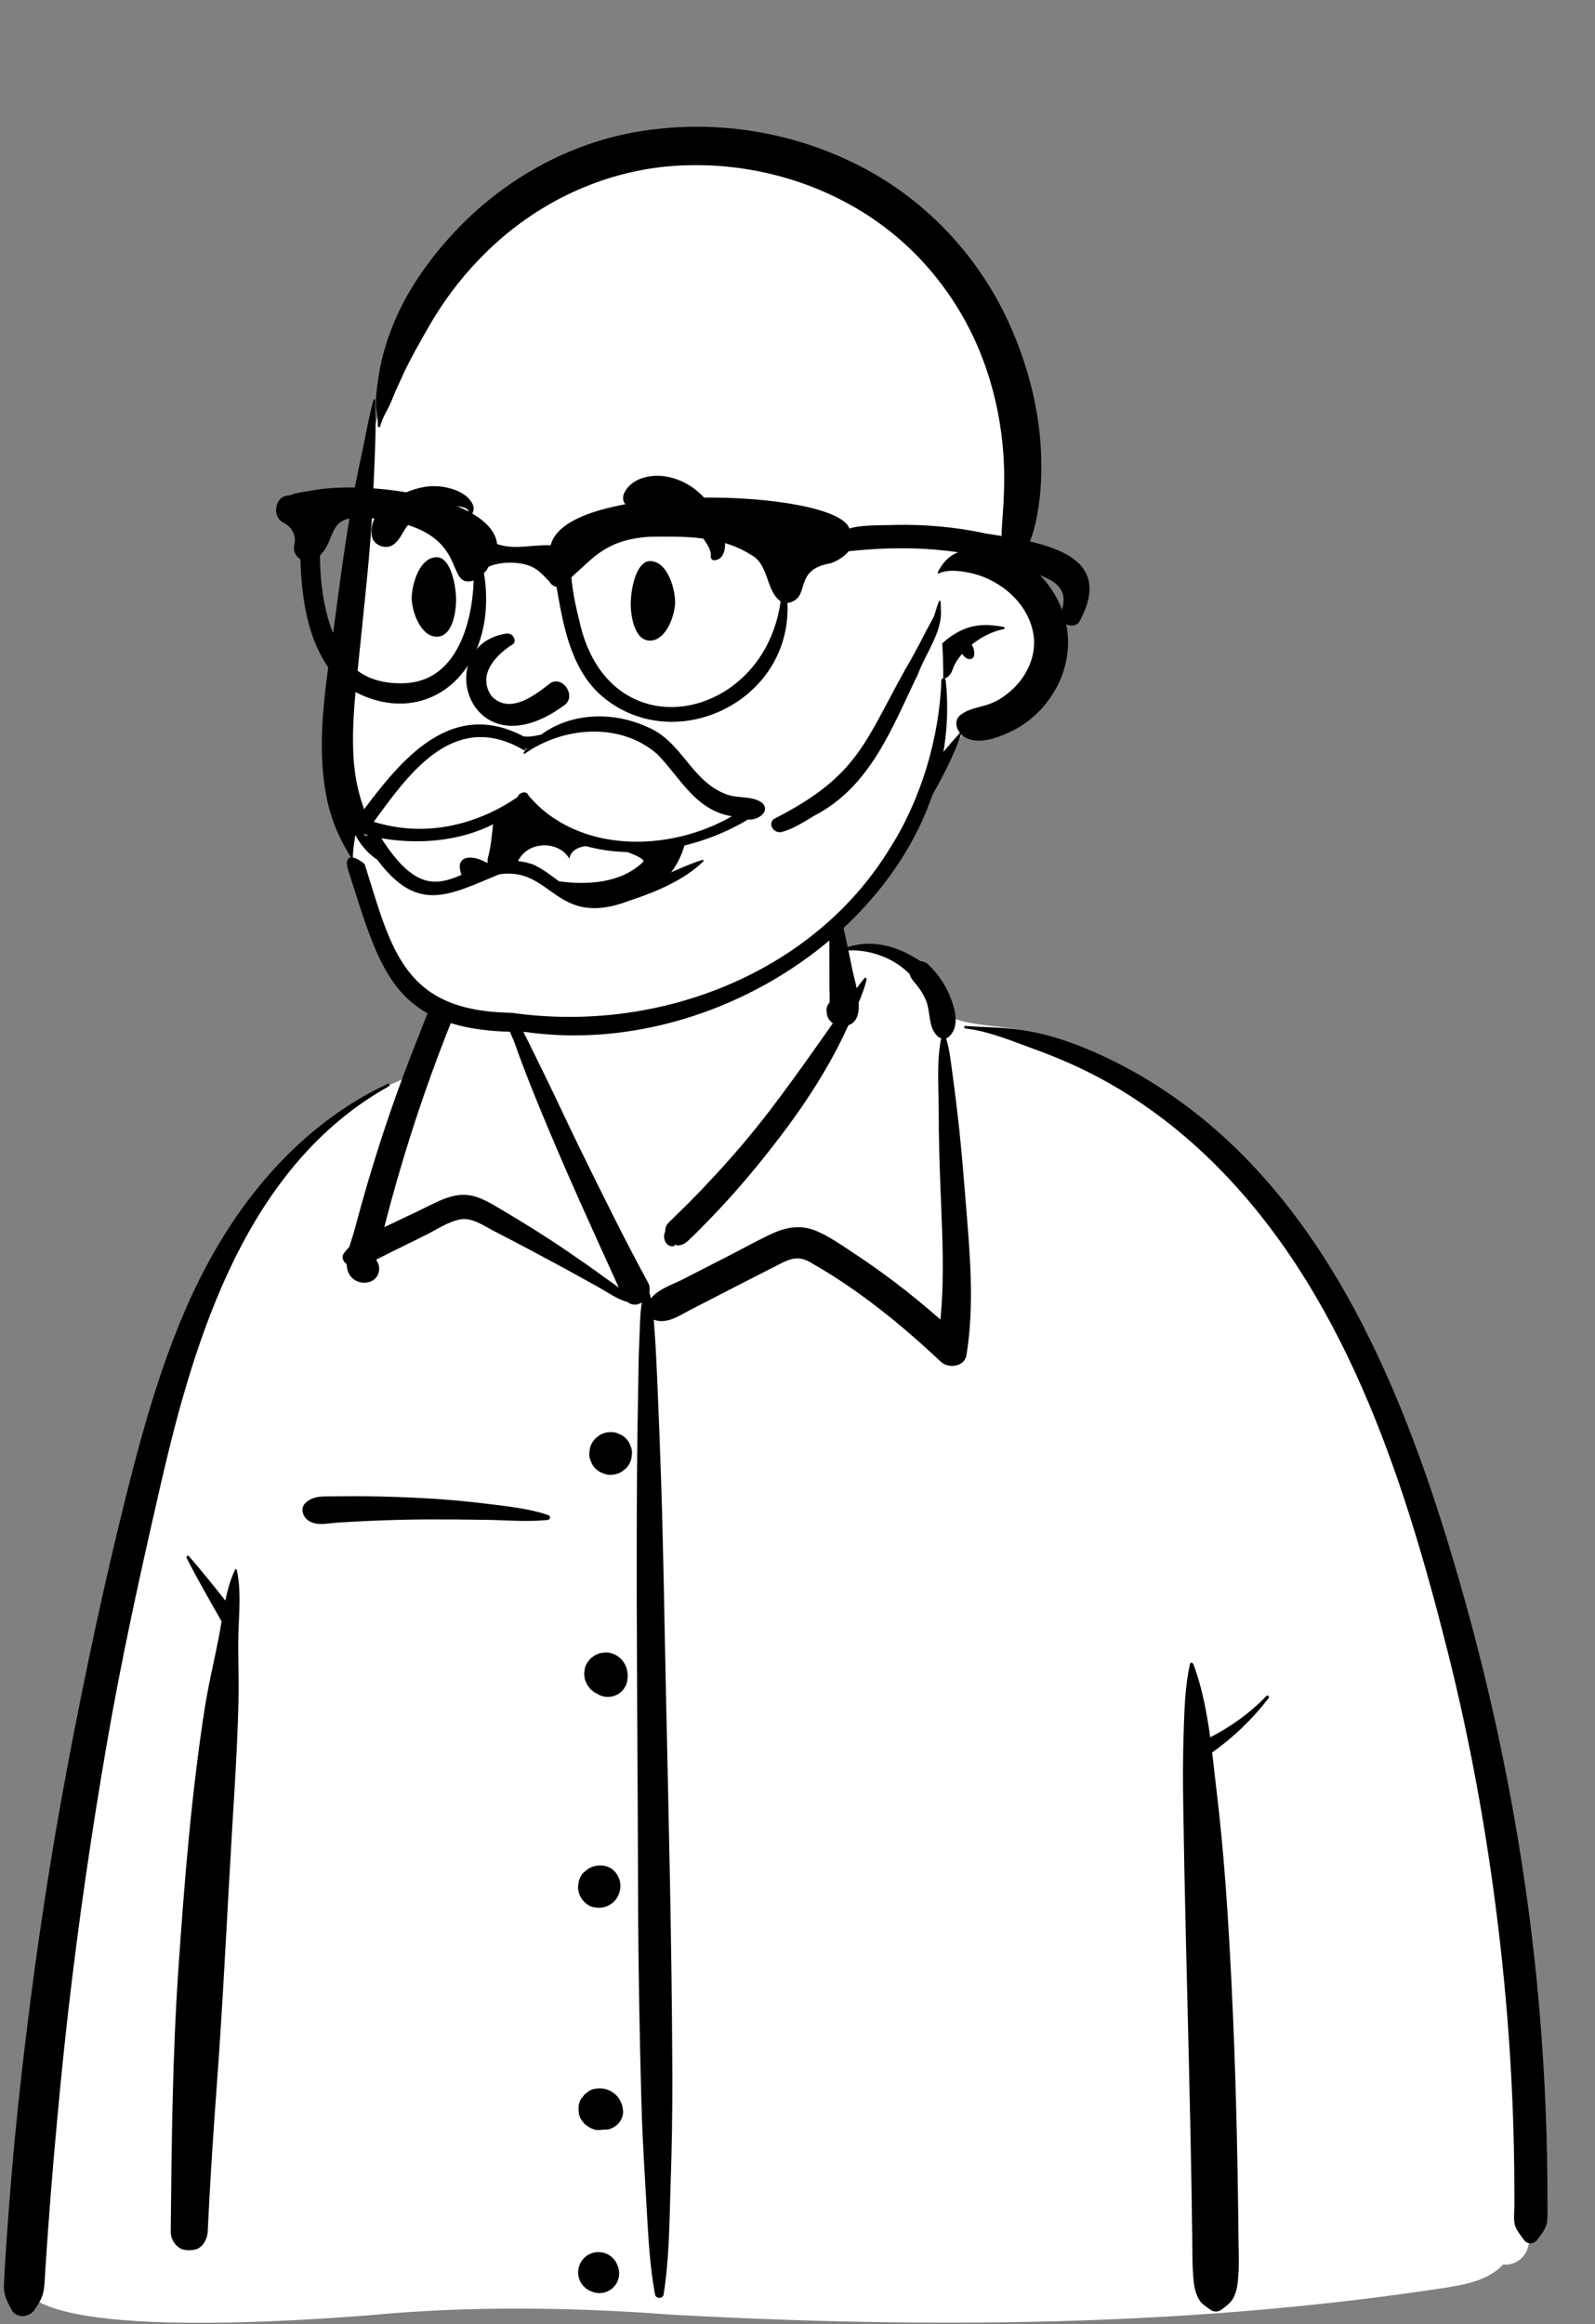 <svg width="357" height="520" viewBox="0 0 357 520" fill="none" xmlns="http://www.w3.org/2000/svg">
<rect x="0" y="0" width="357" height="520" fill="#808080" stroke="none"/>
<path fill-rule="evenodd" clip-rule="evenodd" d="M322.965 511.906C265.973 520.563 207.946 520.998 150.48 517.855C127.737 516.152 104.924 515.845 82.199 518.022C68.771 519.021 9.896 523.521 5.085 511.494C8.113 447.452 14.245 382.864 33.055 321.271C40.791 299.401 47.435 281.249 62.534 263.151C67.292 258.21 77.555 247.846 83.435 244.466C88.529 241.539 90.658 242.583 93.583 237.638C96.49 232.175 98.634 223.051 102.762 219.197C106.964 215.272 113.192 216.676 120.911 217.94C119.493 198.776 128.339 193.895 140.526 190.251C161.948 182.075 183.104 186.182 188.495 212.259C198.492 212.259 204.108 216.561 210.178 220.695C212.66 222.385 210.934 226.69 213.898 228.018C219.382 229.971 229.074 229.492 234.354 231.896C258.366 242.823 279.753 258.67 293.799 281.813C325.287 331.225 346.917 435.31 343.174 493.874C344.814 496.446 342.546 500.133 341.969 502.899C341.242 505.304 338.886 506.904 336.427 506.631C332.995 510.321 327.688 511.142 322.965 511.906Z" fill="white"/>
<path fill-rule="evenodd" clip-rule="evenodd" d="M87.063 243.018C87.413 242.823 87.105 242.323 86.753 242.488C69.851 250.417 56.885 264.328 47.761 280.402C38.314 297.045 32.929 315.941 28.287 334.41L28.12 335.078C23.17 354.835 18.961 374.797 15.172 394.807C11.334 415.071 8.254 435.461 5.776 455.934C4.55 466.057 3.457 476.198 2.605 486.36C2.179 491.437 1.792 496.519 1.445 501.603C1.306 503.636 1.175 505.67 1.063 507.705L0.982 509.231C0.913 510.616 0.748 512.004 1.09 513.37C1.386 514.547 2.009 515.613 2.557 516.694C3.642 518.831 6.615 518.479 7.784 516.694L8.123 516.175C8.898 514.977 9.542 513.864 9.785 512.373C10.02 510.93 10.029 509.417 10.134 507.959C10.329 505.277 10.494 502.592 10.682 499.908C11.078 494.26 11.523 488.615 12.015 482.974C12.988 471.839 14.032 460.713 15.314 449.608C17.592 429.873 20.451 410.189 23.821 390.611C27.113 371.485 31.276 352.553 35.618 333.645L36.068 331.689C43.672 298.677 55.39 260.66 87.063 243.018ZM267.095 372.286C266.97 371.956 266.436 371.88 266.345 372.286C265.207 377.412 265.094 382.692 264.92 387.94C264.749 393.118 264.756 398.319 264.831 403.499C265.109 422.538 265.632 441.561 266.084 460.597C266.31 470.118 266.522 479.642 266.685 489.165C266.746 492.737 266.798 496.308 266.841 499.88L266.893 504.591C266.92 506.674 266.974 508.731 267.228 510.812C267.396 512.18 267.753 513.486 268.508 514.659C269.044 515.491 269.809 515.914 270.554 516.48L270.693 516.588C271.643 517.339 272.644 517.344 273.585 516.588L273.858 516.372C274.757 515.669 275.534 515.119 276.108 514.008C276.906 512.462 277.034 510.783 277.169 509.08C277.375 506.497 277.239 503.877 277.212 501.287C277.159 496.091 277.087 490.897 276.996 485.701C276.661 466.65 276 447.596 274.794 428.579C274.227 419.621 273.457 410.634 272.424 401.713L272.227 400.041C271.914 397.416 271.628 394.745 271.306 392.064C276.112 388.684 280.337 384.582 283.939 379.929C284.205 379.587 283.768 379.107 283.448 379.438C279.767 383.25 275.546 386.288 270.873 388.677C270.108 383.067 269.055 377.486 267.095 372.286ZM186.803 202.463C186.737 202.412 186.634 202.39 186.572 202.463C185.539 203.667 185.748 205.509 185.715 207.035L185.711 207.177C185.637 209.408 185.623 211.633 185.63 213.866L185.653 220.972C185.656 221.95 185.736 222.967 185.686 223.95L185.659 224.33C185.117 224.886 184.865 225.689 185.049 226.496C185.082 227.53 185.623 228.394 186.412 228.936L184.721 231.336L183.028 233.734C179.538 238.683 176.01 243.588 172.334 248.401C168.585 253.309 164.585 258.031 160.4 262.571C158.355 264.79 156.276 266.978 154.148 269.117C153.283 269.986 152.396 270.834 151.52 271.691L150.648 272.553C150.133 273.068 149.485 273.577 149.143 274.23C148.941 274.616 148.896 275.565 148.824 275.722C148.178 277.141 149.28 279.404 151.11 278.696L151.027 278.641C150.694 278.409 150.907 278.405 151.668 278.631C152.148 278.629 152.598 278.519 153.018 278.3L153.143 278.231C153.735 277.93 154.264 277.348 154.745 276.883L154.864 276.769C155.964 275.739 157.012 274.646 158.066 273.569C160.266 271.322 162.416 269.027 164.498 266.67C168.651 261.968 172.588 257.076 176.316 252.031C180.114 246.894 183.644 241.492 186.68 235.869C187.832 233.735 188.889 231.56 189.901 229.36C191.872 228.727 192.33 226.631 192.192 224.269C192.919 222.576 193.575 220.848 193.962 219.082C194.015 218.84 193.704 218.611 193.518 218.823C192.887 219.539 192.303 220.302 191.742 221.084C191.404 219.428 190.976 217.905 190.774 216.933L189.9 212.646C194.824 212.389 200.219 214.412 203.614 217.954C203.796 218.876 204.506 219.536 205.198 220.398C205.988 221.383 206.678 222.489 207.192 223.646C208.333 226.209 207.689 229.986 209.903 231.867C210.134 232.063 210.392 232.199 210.658 232.283C209.607 237.434 210.084 243.11 210.107 248.336L210.108 248.796C210.103 254.645 210.298 260.498 210.524 266.342L210.754 272.126C211.052 279.839 211.245 287.556 210.496 295.228C207.073 292.197 203.535 289.304 199.874 286.548C197.467 284.736 195.012 282.988 192.512 281.305L190.481 279.948C188.047 278.316 185.554 276.637 182.889 275.468C179.404 273.94 176.089 274.465 172.724 276.033C169.373 277.594 166.122 279.407 162.834 281.1C159.491 282.82 156.141 284.526 152.793 286.237C150.575 287.37 147.325 288.393 145.698 290.479C145.594 290.018 145.473 289.557 145.332 289.099C145.493 288.4 145.431 287.644 145.039 286.924C139.573 276.88 134.515 266.597 129.493 256.326C126.951 251.128 124.535 245.869 121.988 240.674L119.512 235.614C119.098 234.772 118.683 233.929 118.266 233.089C117.641 231.83 116.991 230.583 116.359 229.327C116.092 228.796 115.758 228.269 115.498 227.733L115.375 227.465C115.369 227.451 114.769 225.565 115.232 225.744L115.272 225.764C115.509 225.897 115.698 225.6 115.545 225.41C114.89 224.6 113.977 225.318 113.603 226.068C112.573 228.131 114.461 231.371 115.187 233.347L115.226 233.458C117.48 239.835 120.031 246.093 122.645 252.329C127.657 264.285 133.041 276.057 138.413 287.85L138.477 288.053C137.331 287.175 136.108 286.378 135.061 285.602C132.418 283.645 129.699 281.784 126.984 279.929C122.004 276.527 116.89 273.35 111.691 270.298L110.65 269.689C108.053 268.176 105.481 266.949 102.398 267.403C99.535 267.825 96.872 269.364 94.285 270.613L94.018 270.741L86.024 274.542C86.878 271.134 87.803 267.743 88.769 264.364C90.652 257.774 92.723 251.239 94.97 244.762C97.068 238.711 99.337 232.726 101.736 226.789L102.458 225.007C103.437 222.562 104.409 219.896 107.205 219.144C109.999 218.391 113.204 219.507 115.758 217.914C115.99 217.769 115.962 217.387 115.68 217.316L114.104 216.919C111.146 216.183 107.677 215.443 104.879 216.158C101.835 216.938 99.316 219.493 97.839 222.15C96.196 225.105 95.039 228.411 93.792 231.562L93.594 232.059C92.164 235.624 90.788 239.212 89.472 242.822C86.839 250.037 84.443 257.339 82.274 264.707C81.229 268.258 80.237 271.826 79.284 275.403C79.01 276.432 78.558 277.679 78.187 278.98C77.762 279.394 77.36 279.857 76.983 280.384C76.357 281.259 76.806 282.285 77.584 282.809C77.615 283.704 77.814 284.546 78.289 285.268C80.145 288.086 85.052 287.36 84.853 283.572C84.823 282.992 84.597 282.438 84.255 281.971L84.265 281.895L84.303 281.756C85.155 281.348 86.011 280.893 86.913 280.447L95.302 276.302C97.732 275.101 100.426 273.245 103.128 272.788C105.647 272.361 108.305 274.238 110.469 275.37L110.61 275.443C115.842 278.125 121.036 280.896 126.21 283.69C128.735 285.054 131.228 286.475 133.744 287.855C135.847 289.009 138.117 290.666 140.482 291.318C141.492 292.103 142.691 291.998 143.655 291.404C143.215 294.133 143.242 296.933 143.107 299.723C142.925 303.452 142.897 307.192 142.837 310.927L142.813 312.327C142.654 320.583 142.569 328.842 142.537 337.1C142.426 366.506 142.751 395.921 142.827 425.327C142.865 440.102 143.158 454.889 143.542 469.658C143.704 475.916 144.045 482.167 144.412 488.416L144.614 491.824C145.042 499.016 145.295 506.286 146.626 513.381C146.8 514.306 148.366 514.33 148.52 513.381C149.745 505.779 149.813 498.01 150.049 490.319L150.098 488.782C150.381 480.524 150.516 472.271 150.487 464.008C150.382 434.59 149.618 405.191 148.992 375.781C148.678 361.005 148.466 346.222 147.977 331.45C147.733 324.059 147.456 316.672 147.128 309.284C146.982 305.986 146.841 302.69 146.622 299.396L146.523 297.985C146.455 297.064 146.4 296.154 146.333 295.253C149.31 296.34 152.032 294.327 154.709 292.95C157.795 291.363 160.88 289.772 163.967 288.188L167.057 286.606L173.241 283.451C176.025 282.03 178.17 280.617 181.139 282.283C191.837 288.285 201.668 296.271 210.577 304.651C212.285 306.258 215.895 305.826 216.328 303.132C218.176 291.626 217.052 279.954 216.108 268.413L215.76 264.128C215.339 259.01 214.88 253.893 214.268 248.796C213.994 246.516 213.722 244.237 213.42 241.962L213.188 240.256C212.811 237.558 212.565 234.877 211.762 232.29C212.015 232.208 212.259 232.074 212.477 231.867C214.893 229.575 213.728 225.598 212.626 222.871C211.537 220.18 209.877 217.831 207.799 215.81C207.346 215.368 206.706 215.084 206.064 215.07C201.024 211.731 195.495 210.064 189.741 211.887C189.579 211.114 189.415 210.342 189.241 209.573L189.064 208.804C188.617 206.894 188.451 203.74 186.803 202.463ZM135.15 504.002C133.586 503.572 131.874 504.025 130.728 505.171C129.582 506.317 129.128 508.029 129.559 509.593C129.775 510.362 130.164 511.031 130.728 511.598C131.254 512.121 131.868 512.495 132.57 512.718L132.733 512.767L132.989 512.874C133.773 513.084 134.557 513.084 135.341 512.874C136.09 512.663 136.741 512.284 137.293 511.736C137.841 511.184 138.22 510.534 138.431 509.784C138.641 509 138.641 508.216 138.431 507.432L138.324 507.176C138.108 506.406 137.719 505.737 137.156 505.171C136.589 504.608 135.92 504.218 135.15 504.002ZM42.287 348.159C42.03 347.864 41.614 348.242 41.773 348.556C44.209 353.331 46.925 358.073 49.593 362.727C49.379 364.017 49.167 365.296 48.923 366.544C47.884 371.86 46.61 377.08 45.78 382.446C42.796 401.737 41.247 421.236 39.918 440.7C38.585 460.233 38.414 479.775 38.214 499.346C38.197 501.042 39.501 503.014 41.25 503.333C42.05 503.48 42.649 503.451 43.448 503.333C45.268 503.066 46.406 500.981 46.484 499.346C47.006 488.408 47.708 477.484 48.521 466.562C49.962 447.2 50.843 427.787 52.007 408.405L52.417 401.631C52.857 394.291 53.26 386.945 53.391 379.594C53.478 374.724 53.218 369.855 53.378 364.991C53.526 360.5 53.981 355.616 52.991 351.204C52.954 351.038 52.693 350.996 52.617 351.155C51.588 353.322 50.936 355.678 50.433 358.082C47.78 354.727 45.078 351.364 42.287 348.159ZM216.085 229.525C215.712 229.497 215.727 230.057 216.085 230.099C221.292 230.702 226.322 232.821 231.238 234.622L231.659 234.776C236.626 236.578 241.469 238.674 246.129 241.172C255.241 246.056 263.608 252.353 271.006 259.563C300.542 288.342 314.002 329.844 323.865 368.845C329.345 390.513 333.242 412.548 335.768 434.752C337.017 445.733 337.9 456.756 338.415 467.796C338.678 473.454 338.844 479.118 338.914 484.781C338.95 487.682 338.96 490.584 338.957 493.485C338.955 494.815 338.717 496.489 339.073 497.78C339.403 498.975 340.333 500.028 341.021 501.025C341.836 502.207 343.301 502.145 344.128 501.025L344.433 500.617C345.315 499.448 346.177 498.33 346.303 496.801C346.438 495.163 346.343 493.474 346.349 491.828C346.363 488.512 346.322 485.195 346.256 481.88C346.128 475.526 345.877 469.174 345.505 462.83C344.75 449.954 343.506 437.105 341.725 424.33C338.56 401.624 333.815 379.134 327.601 357.067C321.738 336.25 314.792 315.495 304.897 296.212C295.71 278.308 283.657 261.653 267.754 249.141C260.358 243.322 252.307 238.473 243.627 234.821C239.249 232.979 234.652 231.476 229.977 230.619C225.354 229.771 220.751 229.889 216.085 229.525ZM134.253 467.206C133.428 467.2 132.507 467.382 131.798 467.838L130.852 468.57C130.595 468.899 130.34 469.23 130.086 469.562C129.494 470.333 129.415 471.581 129.539 472.5C129.566 473.114 129.749 473.684 130.086 474.214L130.806 475.147C131.499 475.712 132.077 476.115 132.916 476.387C133.354 476.528 133.776 476.558 134.197 476.536L134.338 476.527L134.253 476.539L134.401 476.522C134.538 476.51 134.675 476.496 134.813 476.477C134.907 476.465 135.001 476.458 135.095 476.445C135.185 476.438 135.273 476.434 135.364 476.442C136.43 476.543 137.502 475.938 138.259 475.244C138.94 474.618 139.553 473.29 139.457 472.349L139.417 471.956C139.345 471.292 139.286 471.031 139.005 470.365C138.732 469.717 138.35 469.145 137.831 468.662C136.836 467.736 135.618 467.216 134.253 467.206ZM137.554 418.66C136.139 417.118 133.708 417.004 131.953 417.937C131.526 418.165 131.133 418.53 130.756 418.834C129.807 419.602 129.434 420.987 129.381 422.154C129.329 423.308 129.938 424.678 130.756 425.475L130.955 425.667C131.444 426.143 132.144 426.556 132.828 426.682C133.932 426.885 134.858 426.879 135.886 426.445C136.768 426.073 137.529 425.474 138.046 424.662L138.13 424.524C138.166 424.467 138.2 424.409 138.231 424.35L138.277 424.26C139.26 422.37 138.996 420.229 137.554 418.66ZM136.821 369.858C136.183 369.657 135.545 369.629 134.907 369.772C134.473 369.773 134.069 369.883 133.695 370.099C133.289 370.213 132.935 370.419 132.636 370.717C132.276 370.93 131.988 371.217 131.775 371.578C131.35 372.041 131.064 372.585 130.915 373.21L130.744 374.486L130.915 375.763L131.4 376.91C131.533 377.083 131.667 377.257 131.802 377.43C132.016 377.791 132.304 378.079 132.665 378.293C132.9 378.527 133.17 378.702 133.471 378.823C134.54 379.589 135.964 379.839 137.23 379.49C137.983 379.28 138.636 378.899 139.189 378.349C139.739 377.795 140.12 377.142 140.33 376.39L140.417 375.79C140.529 374.985 140.547 374.539 140.319 373.515C140.219 373.065 139.929 372.43 139.777 372.163C139.128 371.022 138.067 370.239 136.821 369.858ZM81.404 334.748C79.571 334.735 77.739 334.739 75.906 334.759L74.532 334.777C72.231 334.813 70.26 334.576 68.451 336.173C67.138 337.331 67.716 339.275 68.963 340.148C70.851 341.47 73.22 340.805 75.391 340.66C77.68 340.506 79.971 340.379 82.263 340.276C86.701 340.077 91.141 339.951 95.583 339.931C100.016 339.912 104.455 339.954 108.887 340.026C113.397 340.099 118.093 340.519 122.577 340.052C123.193 339.988 123.332 339.178 122.724 338.967C118.498 337.505 113.744 337.032 109.315 336.473C104.748 335.896 100.18 335.487 95.583 335.223C90.862 334.952 86.133 334.781 81.404 334.748ZM136.829 320.39L136.678 320.392C135.871 320.395 135.117 320.584 134.413 320.962L134.263 321.046L133.294 321.793C132.701 322.391 132.291 323.095 132.064 323.905L131.893 325.177C131.868 325.836 132.005 326.45 132.305 327.021C132.498 327.614 132.828 328.127 133.294 328.561C133.728 329.027 134.241 329.357 134.834 329.55C135.361 329.826 135.925 329.965 136.527 329.965L136.678 329.962C137.541 329.959 138.347 329.742 139.093 329.309L140.061 328.561C140.654 327.963 141.065 327.26 141.292 326.449L141.463 325.177C141.488 324.518 141.351 323.903 141.05 323.334C140.858 322.74 140.528 322.227 140.061 321.793C139.628 321.327 139.115 320.997 138.521 320.804C137.995 320.528 137.431 320.389 136.829 320.39ZM122.643 207.983C121.612 206.49 119.744 207.818 120.011 209.018C119.941 212.39 119.768 215.662 119.001 218.965C118.65 220.477 118.19 221.991 117.48 223.376L117.182 223.959C116.263 225.774 115.55 227.486 116.787 229.477C117.37 230.416 118.424 231.121 119.567 231.071C124.634 230.853 125.33 223.8 125.638 219.863C125.956 215.808 124.968 211.352 122.643 207.983Z" fill="black"/>
<path fill-rule="evenodd" clip-rule="evenodd" d="M83.293 97.814C87.242 81.17 95.874 65.681 109.693 53.163C151.279 12.049 227.649 34.365 227.303 96.321C228.795 103.557 229.4 110.998 228.906 118.378C228.702 121.526 227.339 125.921 229.17 128.754C233.3 134.056 235.7 137.964 234.295 145.016C233.12 151.174 228.93 155.536 223.274 157.855C219.883 158.829 216.664 160.949 215.408 164.18C207.858 178.002 202.265 189.499 190.363 198.919C187.292 201.344 155.793 215.889 145.414 215.889C115.03 215.889 76.734 204.883 76.098 170.943C75.988 163.488 77.296 155.947 78.117 148.552C80.115 131.674 79.41 114.186 83.293 97.814Z" fill="white"/>
<path fill-rule="evenodd" clip-rule="evenodd" d="M83.977 89.489C83.967 89.283 83.672 89.237 83.615 89.44C82.486 93.447 81.846 97.529 80.962 101.598C80.112 105.518 79.309 109.449 78.64 113.403C77.379 120.866 76.316 128.348 75.328 135.849L75.082 137.725C73.364 150.924 70.527 164.675 73.008 177.952C75.125 189.28 82.223 198.411 91.371 205.105C100.032 211.443 110.534 215.511 120.961 217.823C132.152 220.306 145.418 221.047 154.523 212.84C158.169 209.554 153.199 203.034 149.245 205.999C139.959 212.961 128.146 210.909 117.668 208.139L117.351 208.055C108.155 205.605 98.897 201.892 91.596 195.629C83.525 188.703 79.533 179.092 79.072 168.551C78.814 162.628 79.366 156.713 79.961 150.825L80.028 150.171C80.711 143.438 81.428 136.708 82.09 129.973C82.694 123.831 83.215 117.653 83.49 111.483L83.619 108.372C83.886 102.098 84.246 95.733 83.977 89.489ZM192.881 37.362C177.771 29.495 160.405 26.68 143.589 29.32C127.422 31.858 112.586 40.2 101.496 52.161C96.082 58.001 91.276 64.756 88.205 72.136C86.68 75.802 85.485 79.627 84.849 83.555C84.522 85.574 84.2 87.666 84.139 89.713C84.082 91.609 84.639 93.387 84.573 95.314C84.563 95.615 85.025 95.673 85.095 95.384C85.62 93.236 86.886 91.611 87.68 89.57C88.273 88.047 88.947 86.559 89.632 85.076L90.221 83.805C91.93 80.111 93.973 76.57 95.994 73.04C100.064 65.932 105.285 59.472 111.4 54.022C122.135 44.451 135.908 38.274 150.282 37.161C165.202 36.006 180.336 39.562 193.077 47.44C205.818 55.317 215.452 67.562 220.454 81.661C222.978 88.776 224.372 96.189 224.696 103.726C224.86 107.542 224.707 111.389 224.439 115.197L224.306 117.013C224.151 119.191 224.044 121.36 224.369 123.485C222.071 122.768 219.662 122.471 217.245 122.826C213.652 123.353 211.506 124.825 209.894 128.035C209.81 128.203 209.979 128.37 210.146 128.287C212.235 127.244 215.615 127.793 217.828 128.34C220.13 128.909 222.204 129.898 224.161 131.235C227.78 133.709 230.618 137.541 231.314 141.938C231.987 146.185 230.243 150.486 227.314 153.53C225.807 155.097 224.005 156.453 221.987 157.297C219.538 158.323 217.115 158.291 214.948 159.984C213.609 161.031 213.933 162.822 214.841 163.984C210.27 168.995 206.217 174.478 201.647 179.509C199.529 181.841 197.427 184.176 195.398 186.583L194.64 187.489C192.613 189.935 189.388 192.519 188.462 195.596C187.886 197.509 189.935 200.013 192.007 199.14C195.185 197.802 197.454 194.321 199.601 191.651L199.741 191.478C201.993 188.711 203.992 185.79 205.82 182.729L206.421 181.72C209.726 176.161 213.003 170.396 215.111 164.29C215.25 164.433 215.397 164.563 215.552 164.673C218.589 166.832 223.003 165.172 226.035 163.77C228.898 162.447 231.522 160.456 233.568 158.057C238.016 152.838 240.067 146.08 238.581 139.307C237.323 133.57 233.346 127.99 228.133 125.088C230.54 122.318 231.536 118.584 232.199 114.933C233.045 110.272 233.214 105.496 232.984 100.771C232.526 91.358 230.103 82.079 226.359 73.46C219.659 58.038 207.814 45.137 192.881 37.362ZM224.684 140.276C221.513 139.682 218.557 139.538 215.498 140.88C212.18 142.337 209.845 144.742 207.674 147.559C205.204 150.763 211.534 154.264 213.13 150.01L213.177 149.879C213.605 148.619 214.37 147.402 215.34 146.281C215.631 146.727 216.02 147.119 216.477 147.344C217.031 147.616 217.876 147.428 218.01 146.721C218.157 145.936 217.994 144.985 217.541 144.321L217.479 144.23C219.679 142.459 222.326 141.166 224.684 140.749C224.92 140.708 224.917 140.32 224.684 140.276Z" fill="black"/>
<path fill-rule="evenodd" clip-rule="evenodd" d="M150.381 175.059C145.039 168.851 136.041 168.419 128.588 169.971C123.805 170.967 119.148 172.627 114.29 173.242C112.021 173.529 109.728 173.615 107.443 173.573C105.198 173.532 102.949 173.079 100.712 173.163C100.369 173.176 100.239 173.628 100.536 173.811C103.605 175.696 107.74 176.301 111.365 176.669C111.354 176.938 111.337 177.199 111.3 177.422C111.201 178.014 111.111 178.602 111.038 179.197C110.874 180.542 110.69 181.881 110.506 183.223C110.144 185.863 110.03 188.586 109.393 191.18L109.282 191.612C109.135 192.157 109.101 192.649 109.151 193.092L109.003 193.025L108.537 192.799L108.232 192.655C107.118 192.139 106.055 191.763 104.745 191.888C103.748 191.983 102.911 192.663 102.904 193.728C102.88 198.507 109.32 200.044 113.004 200.959L114.085 201.225C118.774 202.369 123.562 203.372 128.385 203.611C136.125 203.996 144.822 201.861 149.885 195.583C154.609 189.725 155.475 180.978 150.381 175.059ZM115.233 195.138C116.045 187.943 124.887 187.547 127.43 192.11C128.559 185.75 145.257 191.561 143.951 192.825C139.002 197.617 131.492 198.049 125.036 197.162C121.748 196.711 118.458 195.976 115.233 195.138ZM125.045 176.28L127.268 175.96L128.144 175.839C133.655 175.101 139.852 174.72 144.383 178.253C146.037 179.543 146.968 181.225 147.316 183.032C143.029 182.396 138.726 181.911 134.41 181.508L133.233 181.4C130.533 181.156 127.833 180.9 125.136 180.631L123.218 180.436L121.302 180.237C120.628 180.167 116.082 179.934 115.228 180.09C115.137 179.323 115.018 177.661 114.825 176.914C118.054 177.023 121.269 176.783 124.479 176.357L125.045 176.28ZM114.813 144.119C111.519 146.122 106.499 150.791 110.043 155.755C114.214 160.132 120.22 155.114 123.18 152.844C125.924 151.085 129.008 155.609 126.461 157.663C105.075 173.496 96.396 144.643 113.147 141.765C114.991 141.448 115.676 143.5 114.813 144.119ZM108.917 152.555L108.759 152.469L108.706 152.436C108.613 152.377 108.672 152.383 108.883 152.456L109.041 152.513V152.624C109 152.599 108.957 152.581 108.917 152.555ZM151.107 134.765L151.107 134.667C151.101 131.885 149.481 125.533 145.476 125.533C142.974 125.533 141.456 129.856 141.193 134.312L141.183 134.494C141.067 137.264 141.828 143.32 145.476 143.32C149.164 143.32 151.069 137.584 151.107 134.765ZM92.146 133.892L92.146 133.794C92.152 131.012 93.772 124.661 97.777 124.661C100.216 124.661 101.721 128.77 102.039 133.106L102.061 133.44C102.219 136.116 101.508 142.447 97.777 142.447C94.09 142.447 92.184 136.712 92.146 133.892ZM148.822 106.567C145.554 106.07 141.226 107.014 139.702 110.337C139.023 111.818 139.827 113.455 141.538 113.537C145.674 113.735 149.384 112.815 153.014 115.504C154.577 116.662 155.89 118.264 156.992 119.863L157.409 120.472L157.755 120.973C158.503 122.073 159.212 123.269 159.101 124.597C159.069 124.99 159.471 125.363 159.852 125.347C162.232 125.249 162.488 122.266 162.175 120.475C161.593 117.149 159.984 114.028 157.753 111.514C155.41 108.874 152.318 107.098 148.822 106.567ZM103.806 110.602C101.553 109.153 98.67 108.597 96.03 108.81C90.824 109.229 82.091 113.655 83.241 120.013C83.595 121.974 86.323 123.008 87.93 121.92C89.658 120.751 90.078 118.933 91.364 117.404C92.39 116.183 93.691 115.3 95.083 114.548C96.456 113.805 98.044 113.355 99.601 113.192L99.861 113.167C100.798 113.087 105.532 113.108 104.837 114.876C104.701 115.222 105.216 115.495 105.452 115.234C106.904 113.628 105.26 111.537 103.806 110.602Z" fill="black"/>
<path fill-rule="evenodd" clip-rule="evenodd" d="M210.081 140.363C206.998 140.363 205.735 147.541 205.735 147.541C197.894 161.062 190.345 174.546 176.877 183.849C161.926 189.84 147.221 200.044 130.186 201.163C122.506 200.356 120.253 193.327 110.769 195.8C104.718 197.271 97.923 200.17 92.329 195.982C87.6 192.891 84.273 188.208 80.194 184.422C79.986 183.739 78.632 190.948 79.041 193.384L79.357 194.768C81.883 205.924 84.437 219.051 95.738 225.184C99.181 226.998 104.011 228.748 107.832 227.725C128.02 230.945 149.918 228.589 167.605 218.519C173.832 216.901 178.464 211.935 183.367 208.185C195.36 197.68 209.103 184.374 210.384 168.416C211.665 152.457 211.095 140.363 210.081 140.363ZM149.084 171.872C142.212 160.838 128.56 162.63 117.938 167.657C112.069 163.673 104.327 164.407 97.96 167.214L97.961 167.217C92.097 170.426 87.655 175.694 83.572 180.733C82.579 182.071 82.183 183.87 83.581 184.53C90.162 189.954 103.836 186.771 110.041 182.738C114.518 182.377 113.537 176.021 118.704 180.469C122.152 183.711 126.484 185.721 131.19 186.912C141.71 190.524 151.397 189.924 160.559 184.293C161.738 184.179 166.566 181.448 164.851 180.476C162.984 180.98 152.646 175.047 149.084 171.872Z" fill="white"/>
<path fill-rule="evenodd" clip-rule="evenodd" d="M211.687 152.225C211.617 151.645 210.716 151.616 210.696 152.225C210.278 164.992 206.121 178.989 199.09 189.92C182.192 217.512 147.702 231.334 114.507 226.584C90.247 226.256 87.656 212.51 81.626 193.315C78.496 190.746 76.959 191.667 77.931 194.679C85.406 217.84 87.965 231.124 117.54 230.872C165.027 237.65 216.526 198.823 211.687 152.225ZM144.598 162.52C136.85 159.062 127.631 159.55 121.159 164.333L120.703 164.436C119.57 164.69 118.482 164.883 117.208 164.753C100.084 155.738 88.652 171.46 79.872 183.232C79.21 183.254 78.67 183.774 78.849 184.383L78.568 184.683C79.674 187.649 81.672 190.513 84.405 192.312C93.364 204.241 100.055 200.512 111.727 195.6C123.73 193.804 124.215 207.952 140.96 201.471L141.592 201.265C147.1 199.445 153.424 196.686 157.429 192.698C157.56 192.567 157.432 192.315 157.231 192.381C147.94 195.182 135.992 204.329 126.534 198.166C124.144 196.562 121.996 194.614 119.323 193.406C104.065 188.301 98.703 208.463 85.351 187.53C96.223 189.425 108.477 187.541 116.604 180.139C128.752 194.77 152.397 192.426 167.431 183.338C169.487 183.634 172.529 181.6 170.636 179.664C168.565 178.018 165.288 178.663 162.742 177.771C154.614 174.879 152.695 165.663 144.598 162.52ZM117.437 168.639C126.024 162.531 138.866 161.502 147.084 168.708C152.216 173.862 155.545 181.259 163.819 182.622C149.61 190.801 129.195 190.938 118.255 177.925C117.911 176.801 116.131 177.286 115.916 178.263C108.082 183.729 98.062 186.634 88.305 184.958C86.732 184.7 85.179 184.332 83.665 183.861L85.105 181.881C92.762 171.404 102.613 159.204 117.217 167.821C117.548 167.988 117.687 167.561 117.728 167.341L117.908 167.472C117.778 167.743 116.702 168.635 117.437 168.639ZM82.275 186.831C82.203 186.896 82.144 186.966 82.094 187.039C81.853 186.914 81.604 186.787 81.348 186.665L81.417 186.614C81.693 186.692 81.98 186.764 82.275 186.831ZM210.582 136.383L210.585 135.964C210.584 131.75 209.452 137.063 208.944 138.108C206.757 142.044 204.929 145.939 202.613 149.776C193.327 166.484 191.889 173.725 173.176 183.243C171.786 184.433 173.246 186.57 174.973 186.131C177.556 185.474 179.992 183.828 182.242 182.501C194.985 175.929 199.738 162.523 205.455 150.854C207.134 146.227 211.007 141.291 210.582 136.383Z" fill="black"/>
<path fill-rule="evenodd" clip-rule="evenodd" d="M78.029 148.024C80.966 151.97 86.412 153.227 91.434 152.793C102.266 151.75 105.676 139.448 106.031 129.886C98.767 131.929 106.645 117.457 81.814 115.866C73.061 115.137 75.475 120.423 71.607 124.285C71.687 132.392 73.036 141.2 78.029 148.024ZM129.624 138.71C136.019 168.659 171.04 161.535 174.719 134.538C171.322 132.14 172.217 126.22 167.996 124.075C161.308 119.802 152.947 119.985 145.351 120.085C135.643 120.752 132.876 124.774 127.889 129.161C128.129 132.092 128.821 135.565 129.624 138.71ZM64.156 110.906C64.515 110.846 64.875 110.79 65.234 110.737C65.515 110.578 65.844 110.455 66.227 110.382C67.102 110.159 67.97 110.01 68.838 109.929C81.284 107.128 110.079 111.105 111.268 121.727C115.232 123.05 118.661 121.865 123.255 121.983C126.752 107.367 187.208 109.43 190.116 118.242C190.126 118.239 190.137 118.236 190.149 118.233C192.942 117.368 197.061 117.576 200.259 117.44C207.086 117.296 213.922 117.905 220.602 119.345C233.111 121.333 250.183 123.66 241.483 139.281C241.482 139.284 241.48 139.287 241.478 139.29L241.477 139.288C239.978 140.825 237.433 139.588 237.338 137.507C240.263 130.107 233.657 129.218 228.574 127.091C215.926 122.547 203.049 121.918 189.968 123.323C188.983 124.482 187.49 125.492 185.912 126.021C177.166 127.473 181.775 133.96 176.247 134.904C177.262 157.52 149.805 169.864 133.895 154.998C127.543 148.787 126.029 139.588 124.556 131.295C123.778 131.12 123.282 130.694 122.993 130.131C121.12 128.261 119.944 126.534 116.241 126.021C112.537 125.508 109.686 126.538 109.301 126.853C109.204 127.049 109.099 127.245 108.978 127.442C108.809 127.734 108.578 127.968 108.317 128.151C111.974 150.672 94.49 164.914 76.841 153.234C69.171 146.02 67.551 134.975 67.231 125.117C66.191 124.49 65.533 123.274 65.892 121.745C66.389 119.638 65.225 117.814 63.373 116.898C60.967 115.708 61.392 111.364 64.156 110.906Z" fill="black"/>
</svg>
